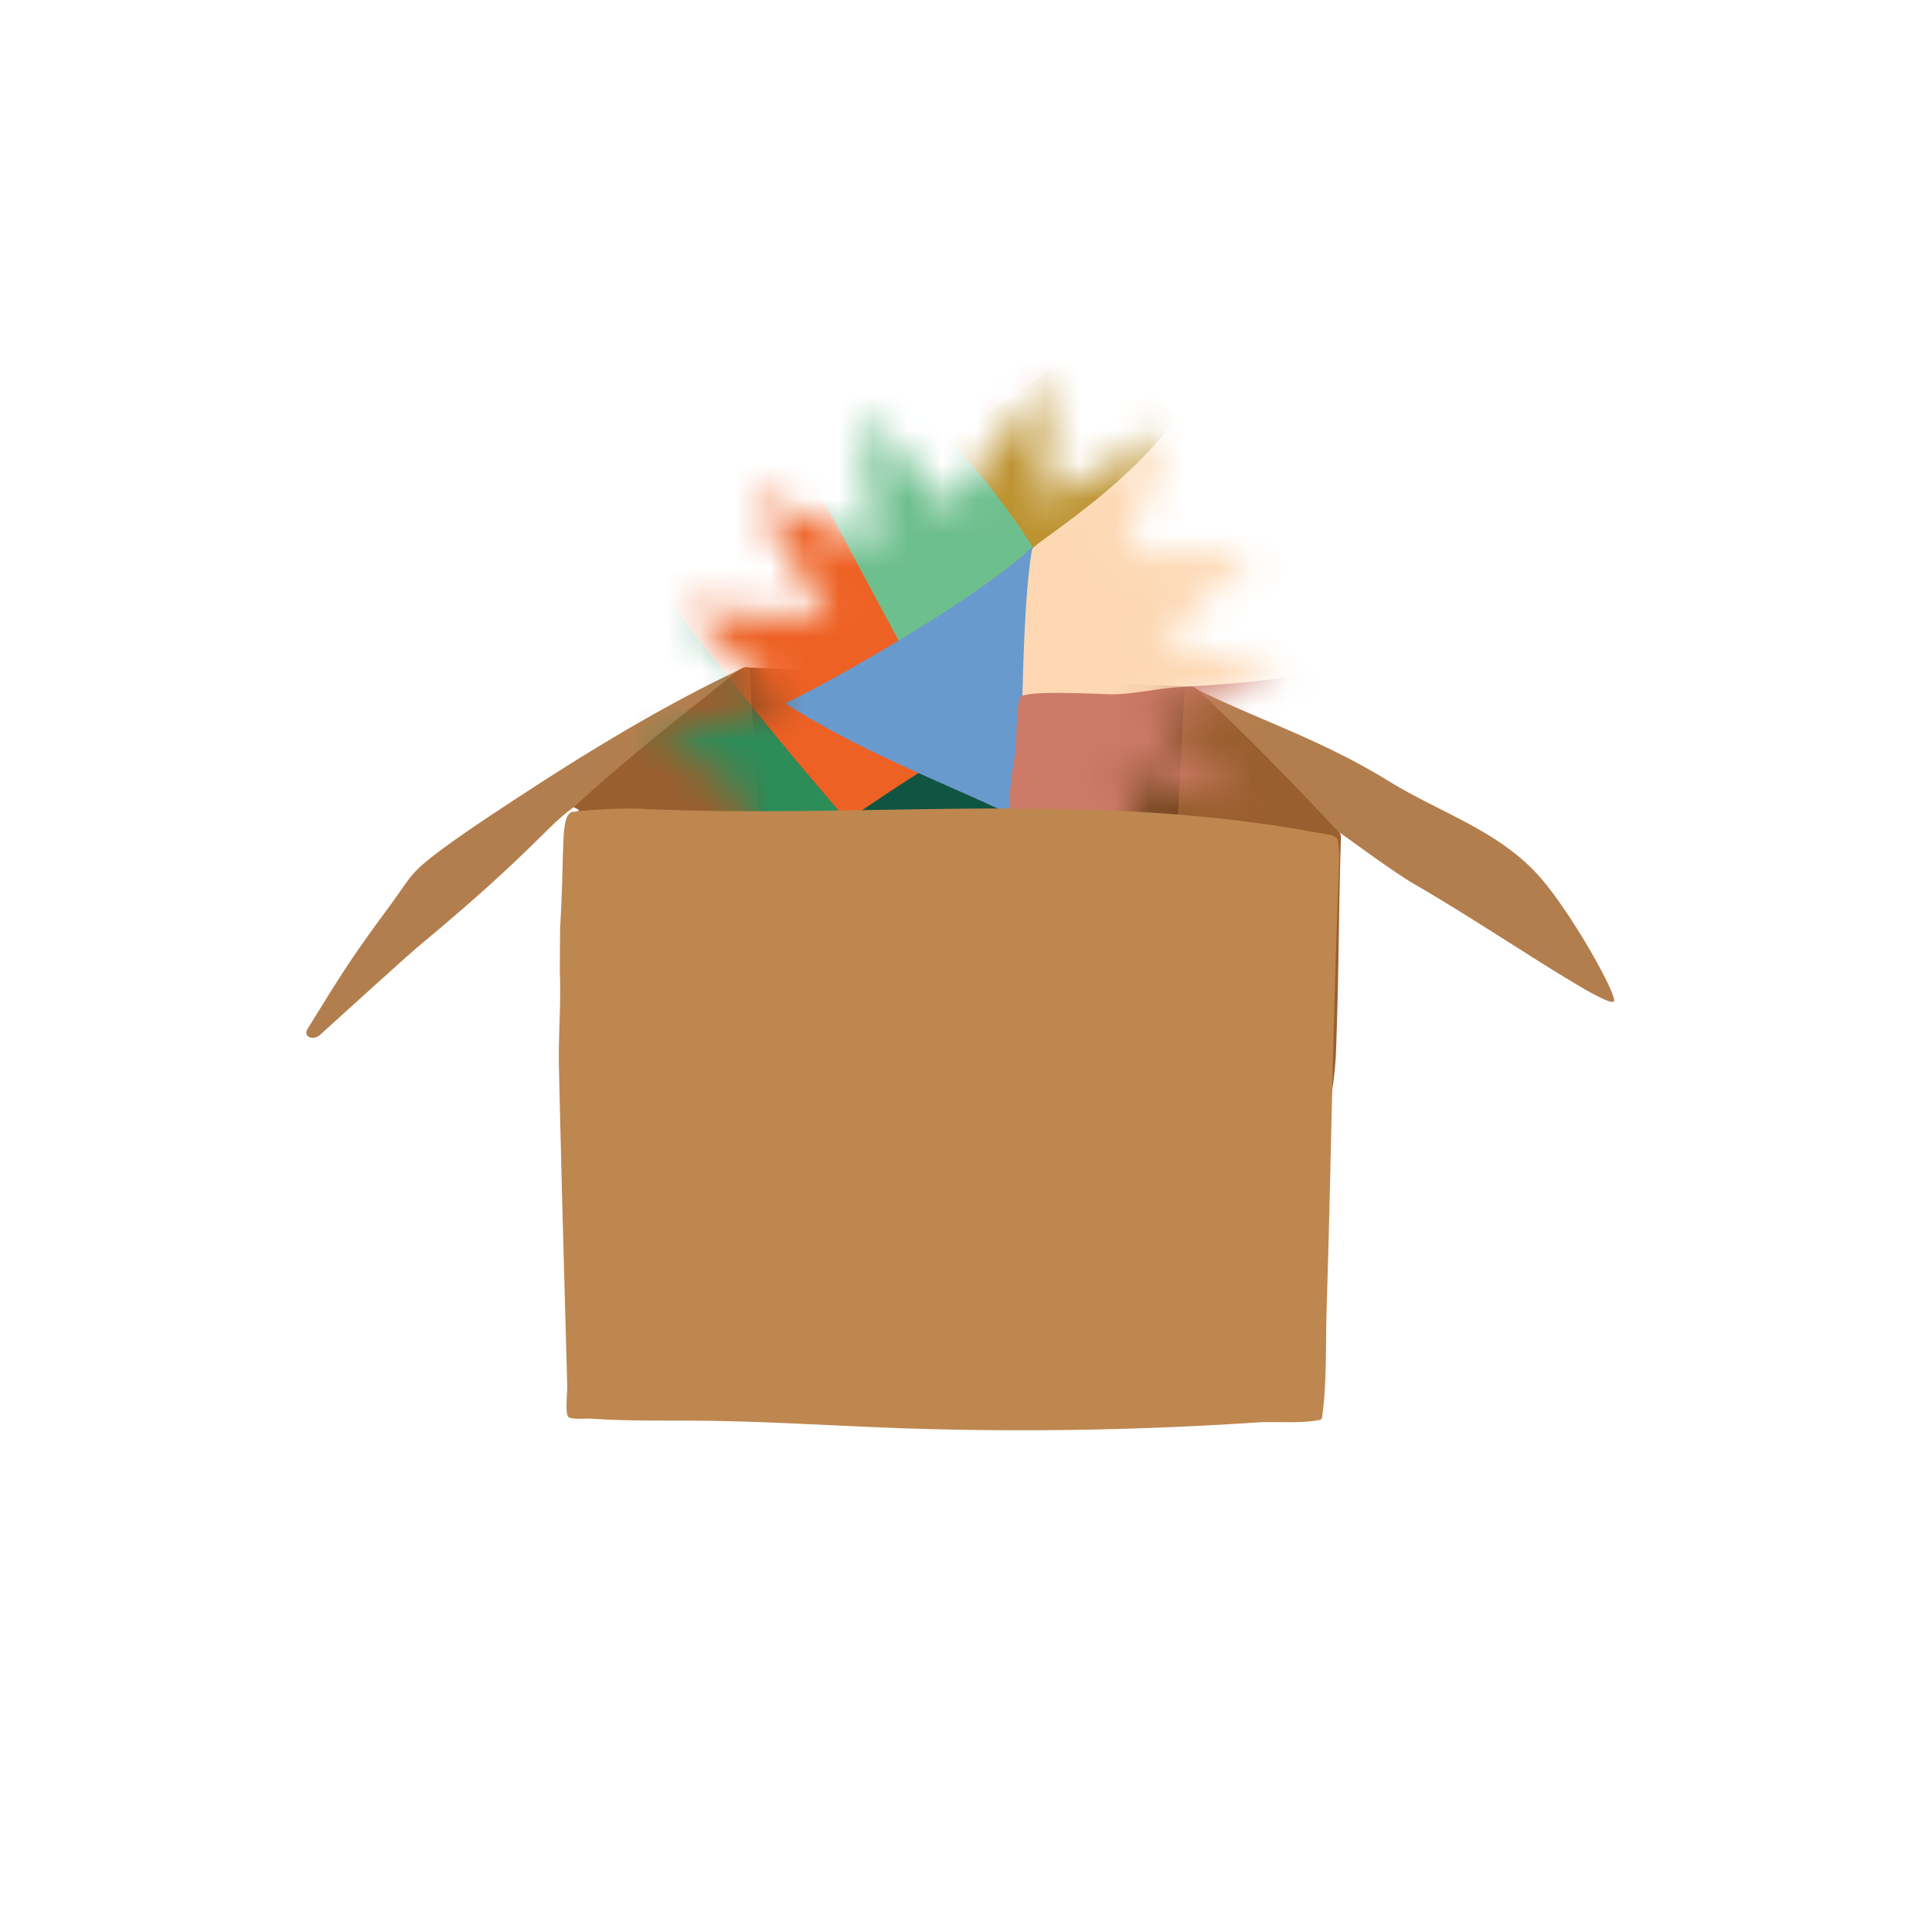 <svg width='56' height='56' xmlns='http://www.w3.org/2000/svg' xmlns:xlink='http://www.w3.org/1999/xlink'> <defs> <path d='M48.826 7.174C43.77 2.014 35.885.054 28 0 20.115.053 12.23 2.015 7.175 7.174 2.015 12.231.053 20.115 0 28c.054 7.885 2.015 15.77 7.175 20.825C12.23 53.985 20.115 55.947 28 56c7.885-.053 15.77-2.014 20.826-7.175C53.986 43.77 55.946 35.885 56 28c-.053-7.885-2.015-15.77-7.174-20.826' id='a'/> <path id='c' d='M8.671 14.26L6.21 17.045l.326-3.952-3.53 1.564L5.184 11l-4.153.313L3.92 8.565.134 7.445l2.931-1.5L.795 3.18l3.829 1.193L3.489.2l3.305 3.832.573-3.925 2.185 4.09 2.251-3.24-.155 3.852 3.181-1.764-1.134 3.563 3.515-.805-2.69 2.4 3.871 1.068-3.535 1.163 2.698 2.512-3.775-.026 1.25 3.485-3.532-1.963.044 3.502z'/> </defs> <g fill='none' fill-rule='evenodd'> <mask id='b' fill='white'> <use xlink:href='#a'/> </mask> <g mask='url(#b)'> <path d='M21.635 19.345c4.255.187 8.614.368 12.869.555-.257 2.108-.339 4.354-.129 6.467.091.923.227 1.84.333 2.762.073.636.396 1.614-.525 1.687-3.658.294-7.335-.02-10.992-.332-1.228-.106-1.657-.608-1.651-1.834l.04-8.636.002-.385' fill='#7A4A24'/> <path d='M34.432 20.214a26.579 26.579 0 0 1 3.12 3.449c.313.413.821.207 1.224.44.226.13 1.536 1.13 2.253 1.544 2.176 1.256 5.401 3.493 5.728 3.389.255.035-1.221-2.635-2.195-3.695-1.181-1.286-2.837-1.792-4.323-2.708-2-1.232-3.884-1.808-5.68-2.72-.034-.017-.072.008-.1.034a.266.266 0 0 0-.083.108.126.126 0 0 0 .008.099c.017.03.014.058.048.06M21.581 19.345c-2.03.936-4.247 2.263-6.04 3.427-1.203.78-2.42 1.58-3.108 2.135-.588.475-.575.596-1.259 1.52-1.08 1.458-1.391 2-2.259 3.395-.139.223.16.354.356.178 1.378-1.245 2.543-2.307 2.93-2.629 3.271-2.724 3.62-3.4 4.428-3.974.003-.003.523-.199.527-.2.16-.073 3.298-1.383 4.212-3.386' fill='#B37E4D'/> <path d='M16.628 23.397c1.627-1.494 2.996-2.533 4.715-3.92.11-.09.269-.164.327-.135.096.048.067.248.074.355.247 4.143.59 8.248.836 12.391.019.31.04.605.077.919.045.371.052.747.06 1.121l.03 1.695.037 1.955a.56.56 0 0 1-.024.214c-.046.118-.163.19-.272.252-.303.173-.561.388-.873.54-.378.184-.757.366-1.14.54-.764.346-1.545.658-2.354.883-.308.086-.635.127-.939.223-.092.029-.165.097-.257.04-.106-.066-.098-.24-.095-.346.046-1.414.092-2.83.03-4.243-.032-.78-.098-1.557-.135-2.336a20.363 20.363 0 0 1-.025-1.151c.004-.343.057-.69.046-1.028-.016-.475.05-.925-.014-1.393a23.207 23.207 0 0 1 .04-6.503M38.866 24.346c-.068 2.067-.054 3.86-.143 6.174-.04 1.017-.294 2.012-.385 3.026a18.266 18.266 0 0 0-.061 2.277c-1.368-.327-2.767-.668-3.956-1.516-.186-.132-.37-.282-.488-.495-.187-.34-.173-.773-.153-1.176l.64-12.43c.005-.107.018-.23.095-.287.104-.078.237.015.332.105 1.482 1.388 2.653 2.601 4.056 4.095.017.005.028.019.037.034.035.064.029.12.026.193' fill='#9A5F2F'/> <g> <g transform='matrix(1 0 0 -1 18.807 28.967)'> <mask id='d' fill='white'> <use xlink:href='#c'/> </mask> <g mask='url(#d)'> <path d='M5.594-1.698c.4-.461.745-.997 1.181-1.42.105-.102.78-.863.871-.823a26.952 26.952 0 0 1 4.409 2.463c-.872.846-1.726 1.705-2.565 2.576C8.1.268 6.666-.51 5.242-1.307c.117-.13.236-.259.352-.391' fill='#AECE74'/> <path d='M-3.595 10.48c-.032-.023 2.993-4.815 3.314-5.289.454-.671.486-1.797.994-2.408.61-.735 1.626-.962 2.273-1.673.74-.816 1.517-1.6 2.256-2.417C6.666-.51 8.1.268 9.49 1.098 5.89 4.84 2.586 8.816-.495 13.016a226.101 226.101 0 0 1-3.1-2.537' fill='#2C8D59'/> <path d='M10.705 6.119C7.93 9.194 6.063 12.944 3.965 16.49 2.698 15.51.752 14.02-.496 13.016a119.008 119.008 0 0 1 7.578-9.334 53.744 53.744 0 0 1 3.622 2.437' fill='#EE6124'/> <path d='M1.282.807c1.595-1.77 9.052-.615 10.773-2.285A31.607 31.607 0 0 1 15.09.896c.115.1.23.201.343.302-1.618 1.6-3.356 5.408-4.878 7.094C9.381 7.425 2.551 3.744 1.282.807' fill='#0F5542'/> <path d='M6.513 18.476l-.101-.078c-1.053-.798-.818-2.252-1.857-3.058 1.32-2.233 3.868-7.504 5.491-9.531.784 1.7 1.362 5.799 2.503 7.111-1.551 1.77-4.37 3.902-6.036 5.556' fill='#6EBF8E'/> <path d='M3.948 8.581c3.57-2.294 7.817-3.252 10.7-5.723 1.12.986 3.016.296 4.081 1.315-2.38 3.14-4.822 6.218-7.4 9.16-1.14-1.313-5.904-4.07-7.38-4.752' fill='#699ACD'/> <path d='M12.85 19.235c-.034.029-.067.06-.101.088-.9.744-1.92 1.384-2.867 2.07-.617-.493-1.157-1.13-1.77-1.646a42.074 42.074 0 0 0-1.6-1.271 93.793 93.793 0 0 0 2.184-2.245 46.065 46.065 0 0 1 4.154 3.004' fill='#F2998A'/> <path d='M15.275 16.829a21.668 21.668 0 0 1-2.425 2.406 46.042 46.042 0 0 0-4.154-3.004c3.57-3.79 4.088-7.026 7.265-11.216.933.893 4.602.98 5.442 1.998.05.062.105.131.105.212 0 .07-.042.133-.082.19-.658.957-1.05 2.034-1.612 3.051-.343.69-.8 1.18-1.212 1.817-1.02 1.577-2.095 3.125-3.327 4.546' fill='#BD9331'/> <path d='M15.865 19.55c-.09-.137-.11-.265-.155-.426-.162-.562-.121-1.854-.463-2.325-1.485-2.048-4.108-3.583-4.14-3.76-.3-1.695-.317-5.947-.29-7.838.017-1.208-.141-1.456.003-3.232.029-.349-.165-.57.052-.82.374-.429 1.124-.765 1.58-1.102.615-.456 1.267-1.194 2.042-1.357.907-.19 1.798.05 2.588.484.924.508 1.66 1.228 2.429 1.935.676.622 1.356 1.236 1.986 1.908.477.508.928 1.039 1.421 1.533.459.46 1.03.894 1.412 1.423.197.272.227.57.265.896.07.598.227 1.204.27 1.803.058.8-.311 1.362-.746 2.002-.557.82-1.08 1.653-1.61 2.49a15.363 15.363 0 0 1-2.148 2.717c-1.006 1-2.136 1.722-3.29 2.517' fill='#FDD8B3'/> <path d='M3.912-.962c.306.45.724.765 1.145 1.108.936.76 3.012-2.862 3.895-2.043 1.214 1.124 1.603 2.873 1.574 6.479-.006.789-.189 1.037.093 2.524.036.188.036 1.484.14 1.648.142.228 2.434.085 2.692.087.578.005 1.28.165 1.868.205.986.066 2.099.123 3.076.283 1.984.326 3.665.172 5.65.499 1.08.178 2.21.251 3.27.522.212-.27.245-.685.283-1.013.15-1.283-.125-2.633-.515-3.853-.549-1.723-1.92-3.184-3.221-4.38-3.204-2.944-7.257-4.532-11.488-5.326-1.857-.349-3.623-.343-5.494-.064-1.516.226-2.75.44-4.017 1.347' fill='#CD7A68'/> </g> </g> </g> <g fill='#BE874F'> <path d='M38.782 24.359c-.028-.165-.386-.183-.658-.233-6.666-1.232-13.086-.376-19.574-.684-.657-.032-1.96.07-2.006.104-.301.222-.171.972-.31 3.39l-.008 1.217c.042.92-.046 1.857-.025 2.781.05 2.246.11 4.492.172 6.739l.047 1.703.023.817c.004.152-.07.777.03.877.085.084.514.041.625.049.294.02.588.034.883.042.566.017 1.133.015 1.7.016l.476.002c2.229.015 4.451.181 6.678.241a103.216 103.216 0 0 0 9.578-.188c.602-.04 1.218.04 1.814-.07.028-.004.058-.01.076-.032.015-.018.019-.043.022-.066.138-1.02.096-2.09.128-3.124.035-1.118.064-2.236.092-3.355.054-2.231.1-4.463.169-6.694.028-.904.059-1.807.095-2.71a3.977 3.977 0 0 0-.027-.822'/> </g> </g> </g> </svg>